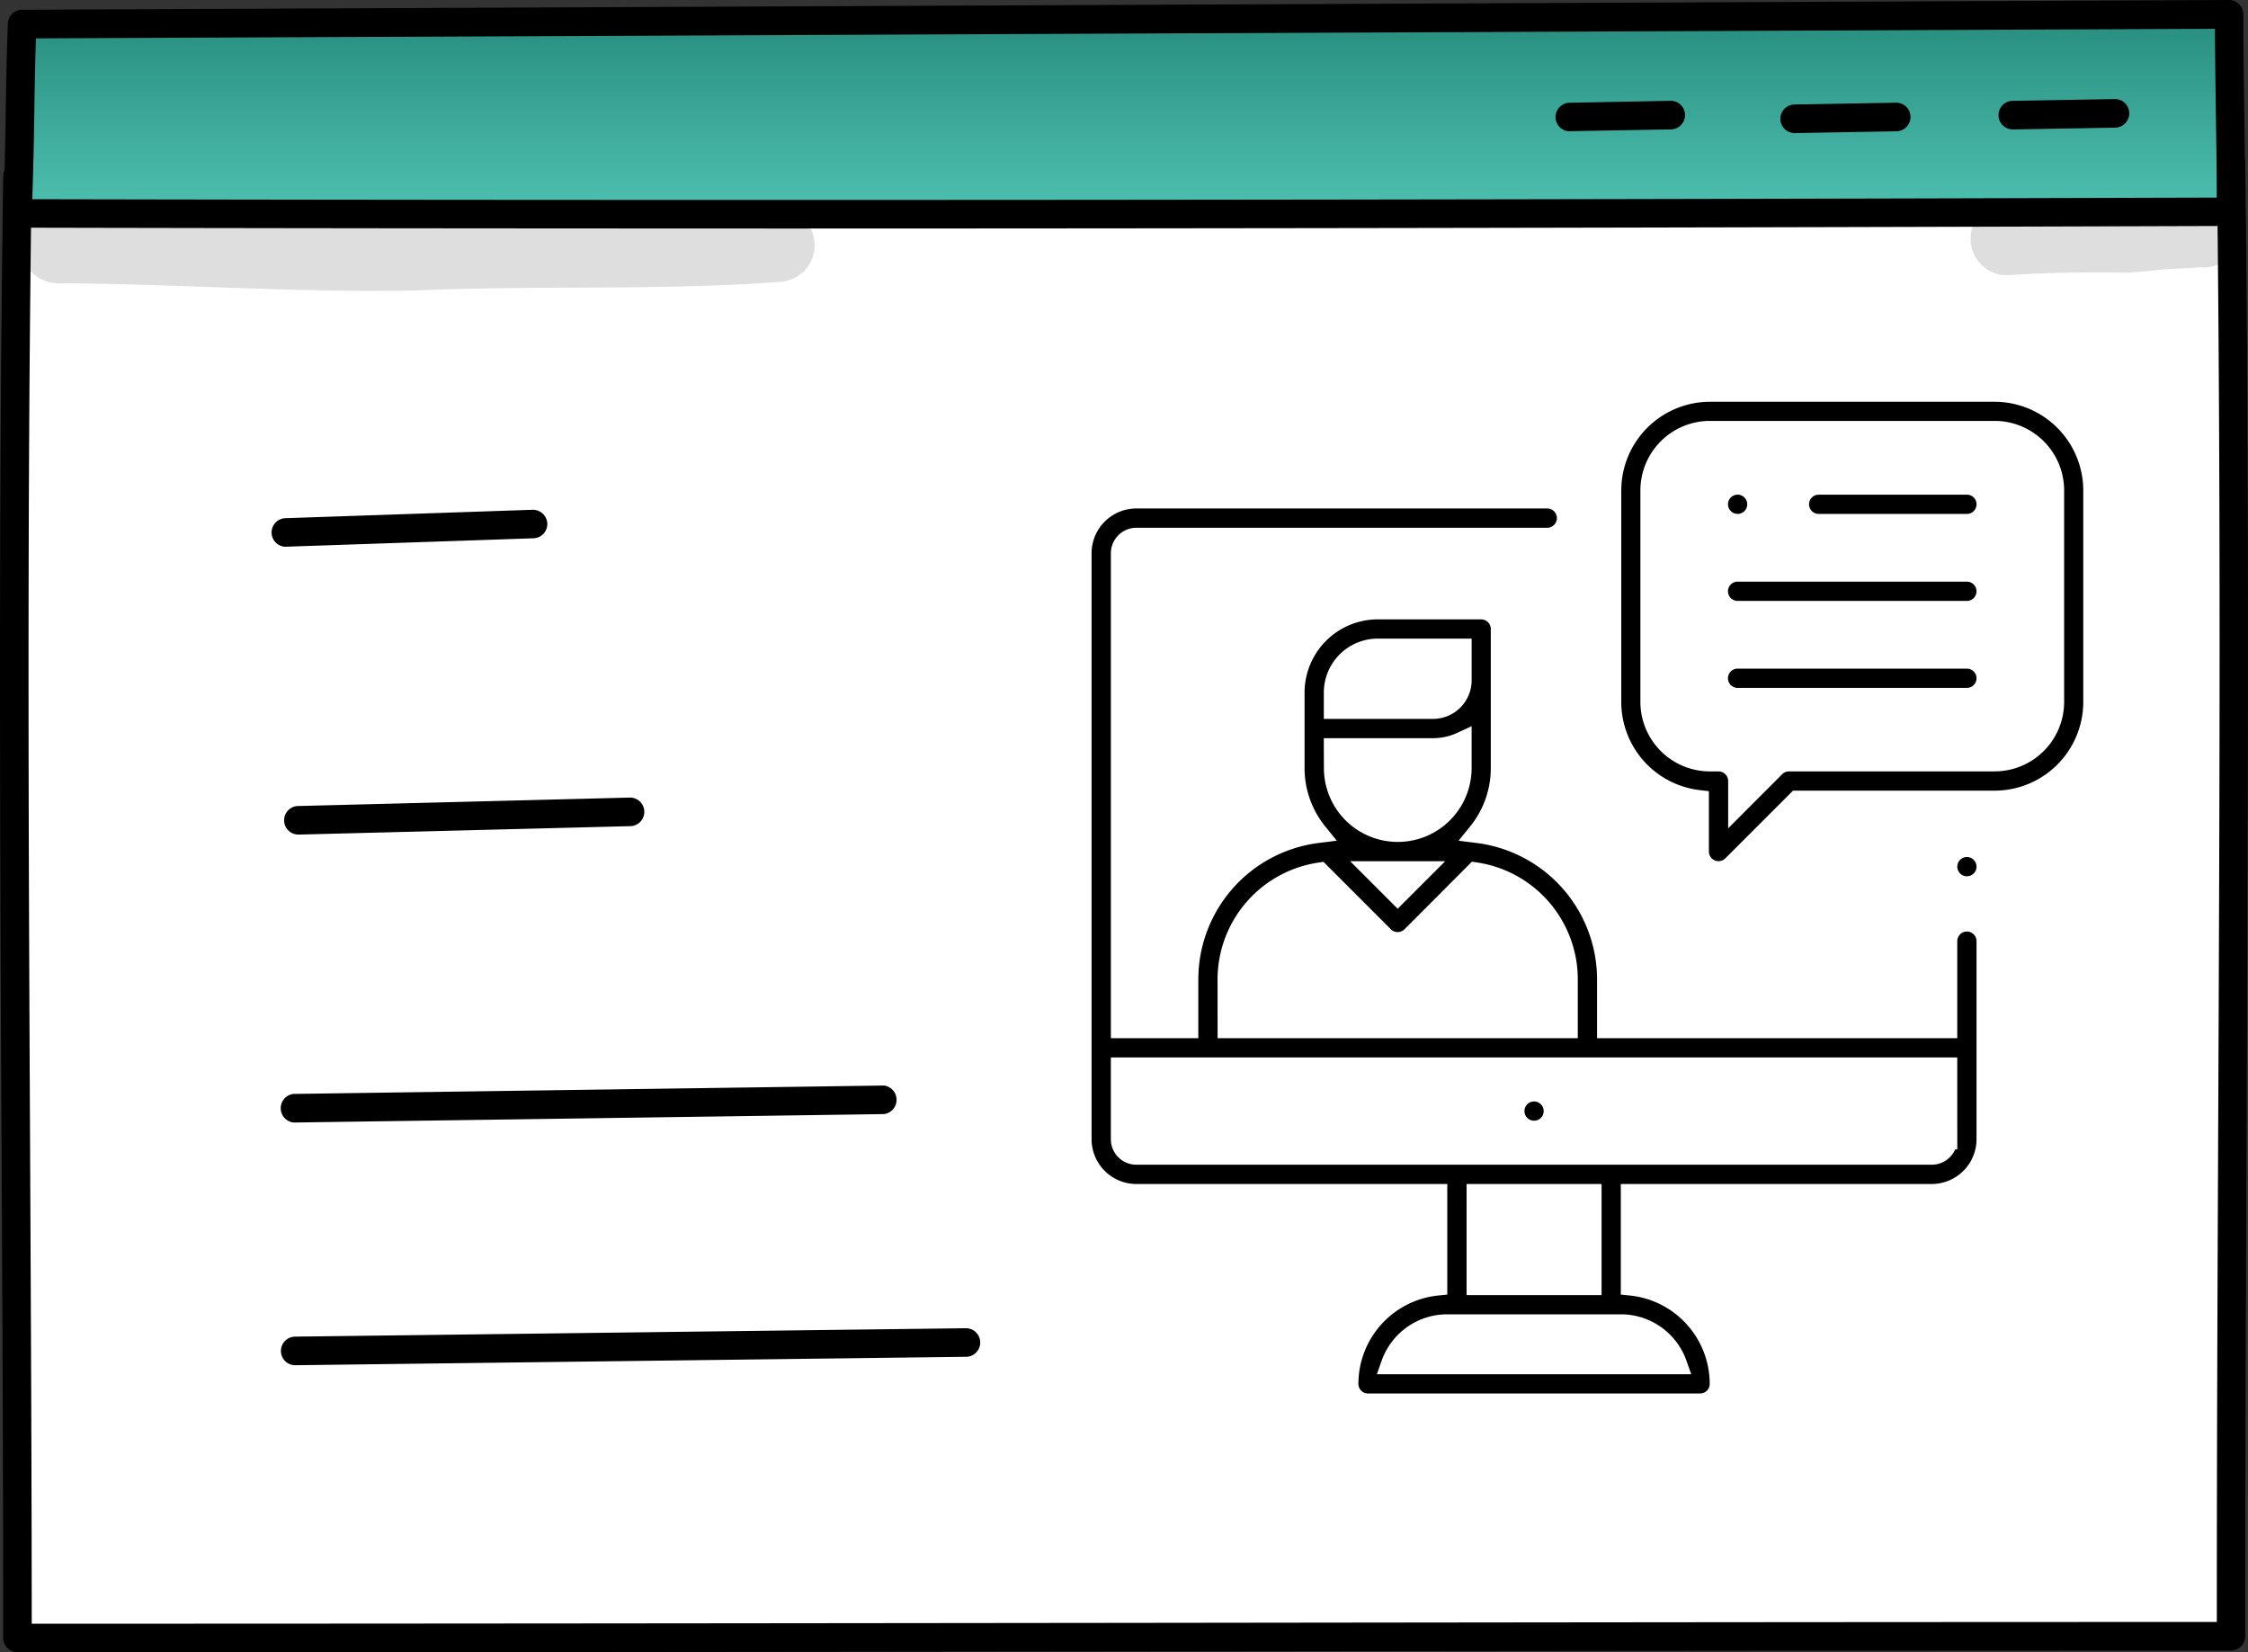 <svg id="Grupo_177184" data-name="Grupo 177184" xmlns="http://www.w3.org/2000/svg" xmlns:xlink="http://www.w3.org/1999/xlink" width="83.204" height="61.147" viewBox="0 0 83.204 61.147">
  <rect x="0" y="0" width="83.204" height="61.147" fill="#333333" stroke="none"/>
  <defs>
    <linearGradient id="linear-gradient" x1="0.5" x2="0.5" y2="1" gradientUnits="objectBoundingBox">
      <stop offset="0" stop-color="#278d7e"/>
      <stop offset="1" stop-color="#4fc1b1"/>
    </linearGradient>
    <clipPath id="clip-path">
      <rect id="Rectángulo_53201" data-name="Rectángulo 53201" width="83.204" height="61.147" fill="url(#linear-gradient)"/>
    </clipPath>
    <clipPath id="clip-path-2">
      <rect id="Rectángulo_53200" data-name="Rectángulo 53200" width="83.204" height="61.147" fill="none"/>
    </clipPath>
    <clipPath id="clip-path-3">
      <rect id="Rectángulo_53198" data-name="Rectángulo 53198" width="29.381" height="3.197" fill="none"/>
    </clipPath>
    <clipPath id="clip-path-4">
      <rect id="Rectángulo_53199" data-name="Rectángulo 53199" width="9.928" height="2.798" fill="none"/>
    </clipPath>
  </defs>
  <g id="Grupo_172839" data-name="Grupo 172839" transform="translate(0 0)" clip-path="url(#clip-path)">
    <g id="Grupo_172838" data-name="Grupo 172838">
      <g id="Grupo_172837" data-name="Grupo 172837" clip-path="url(#clip-path-2)">
        <path id="Trazado_213506" data-name="Trazado 213506" d="M82.928,64.531c0-19.41.228-36.312,0-54.534C55.733,10,28.4,10.787,1,10.5.738,29.071,1,46.539,1,64.6q41.076,0,81.927-.065" transform="translate(-0.352 -3.978)" fill="#fff"/>
        <path id="Trazado_213507" data-name="Trazado 213507" d="M.648,64.776a.529.529,0,0,1-.529-.529c0-6.02-.029-12.074-.06-17.929C0,34.621-.058,22.526.119,10.143a.528.528,0,0,1,.529-.521h0c15.825.166,31.875-.031,47.4-.221,11.327-.139,23.038-.282,34.524-.282a.529.529,0,0,1,.529.521c.149,12.022.1,23.4.052,35.437-.025,6.144-.052,12.5-.052,19.106a.529.529,0,0,1-.529.529c-13.606,0-27.461.016-40.86.033-13.451.016-27.358.033-41.067.033m.521-54.093c-.166,12.19-.108,24.1-.051,35.629.027,5.685.057,11.559.06,17.406,13.539,0,27.261-.016,40.538-.031,13.226-.016,26.9-.033,40.337-.033,0-6.421.026-12.6.052-18.583.05-11.86.1-23.076-.046-34.9-11.313,0-22.838.146-33.989.283-15.36.188-31.236.383-46.9.225Z" transform="translate(0 -3.629)"/>
        <path id="Trazado_213508" data-name="Trazado 213508" d="M1.249,1.24C1.158,3.5,1.18,5.653,1.076,8.248,28.5,8.308,55.668,8.271,83,8.184c0-2.343-.069-5.4-.069-7.305Z" transform="translate(-0.428 -0.35)" fill="url(#linear-gradient)"/>
        <path id="Trazado_213509" data-name="Trazado 213509" d="M28.445,8.456c-9.519,0-18.733-.01-27.72-.03A.529.529,0,0,1,.2,7.9v-.02C.25,6.542.271,5.324.29,4.147.308,3.027.325,1.97.37.869A.529.529,0,0,1,.9.361L82.58,0h0a.529.529,0,0,1,.527.529c0,.9.016,2.06.033,3.28.018,1.371.037,2.79.037,4.024a.529.529,0,0,1-.527.529c-19.295.064-37.234.095-54.209.095M1.274,7.372c24.708.053,51.167.031,80.851-.06,0-1.1-.021-2.308-.037-3.485-.014-1-.026-1.954-.031-2.762L1.408,1.42c-.031.912-.046,1.806-.06,2.75-.016,1.017-.034,2.069-.076,3.2Z" transform="translate(-0.078)"/>
        <path id="Trazado_213510" data-name="Trazado 213510" d="M96.131,7.329a.529.529,0,0,1-.009-1.057L99.894,6.2H99.9a.529.529,0,0,1,.009,1.057l-3.771.067Z" transform="translate(-38.044 -2.469)"/>
        <path id="Trazado_213511" data-name="Trazado 213511" d="M109.99,7.438a.528.528,0,1,1-.009-1.057l3.771-.067h.01a.529.529,0,0,1,.009,1.057L110,7.438Z" transform="translate(-43.56 -2.513)"/>
        <path id="Trazado_213512" data-name="Trazado 213512" d="M123.4,7.214a.528.528,0,1,1-.009-1.057l3.772-.067h.009a.529.529,0,0,1,.009,1.058l-3.771.066Z" transform="translate(-48.897 -2.424)"/>
        <path id="Trazado_213513" data-name="Trazado 213513" d="M17.21,32.706a.529.529,0,0,1-.018-1.057l9.16-.312a.535.535,0,0,1,.546.509.528.528,0,0,1-.509.546h0l-9.159.312Z" transform="translate(-6.641 -12.471)"/>
        <path id="Trazado_213514" data-name="Trazado 213514" d="M18.039,50.4a.529.529,0,1,1-.013-1.057l12.262-.312H30.3a.529.529,0,0,1,.013,1.057L18.053,50.4Z" transform="translate(-6.966 -19.514)"/>
        <path id="Trazado_213515" data-name="Trazado 213515" d="M17.732,68.1a.533.533,0,0,1-.007-1.058l21.858-.311h.007a.533.533,0,0,1,0,1.057L17.737,68.1Z" transform="translate(-6.87 -26.557)"/>
        <path id="Trazado_213516" data-name="Trazado 213516" d="M17.8,83.019a.529.529,0,1,1-.007-1.058l24.819-.311h.007a.528.528,0,0,1,.006,1.057L17.8,83.019Z" transform="translate(-6.87 -32.494)"/>
        <g id="Grupo_172833" data-name="Grupo 172833" transform="translate(0.768 7.56)" opacity="0.129">
          <g id="Grupo_172832" data-name="Grupo 172832">
            <g id="Grupo_172831" data-name="Grupo 172831" clip-path="url(#clip-path-3)">
              <path id="Trazado_213517" data-name="Trazado 213517" d="M29.989,12.876c-.594-.35-1.3-.092-1.949-.108-2.7-.033-5.411-.253-8.121-.2-3.07.037-6.136.314-9.206.2-1.753-.073-3.507-.013-5.26-.055-.674-.016-1.348-.019-2.022-.015a3.3,3.3,0,0,0-1.318.12,1.389,1.389,0,0,0,.536,2.663c4.445.02,8.885.361,13.33.263,4.428-.191,8.869.014,13.288-.306l.034,0a1.522,1.522,0,0,0,.967-.4,1.385,1.385,0,0,0-.277-2.15" transform="translate(-1.276 -12.558)"/>
            </g>
          </g>
        </g>
        <g id="Grupo_172836" data-name="Grupo 172836" transform="translate(72.94 7.382)" opacity="0.129">
          <g id="Grupo_172835" data-name="Grupo 172835">
            <g id="Grupo_172834" data-name="Grupo 172834" clip-path="url(#clip-path-4)">
              <path id="Trazado_213518" data-name="Trazado 213518" d="M130.478,12.435a1.365,1.365,0,0,0-1.1-.1c.027-.012.039-.017.012-.008-.287.047-.576.087-.86.149l-.072.008c-1.742.006-3.492-.161-5.241-.1-.583,0-1.249-.083-1.686.391a1.353,1.353,0,0,0,.949,2.293c1.5-.108,3-.12,4.507-.095,1.232-.1.975-.11,1.866-.157.277,0,.553-.033.83-.048h0a1.254,1.254,0,0,0,.91-.275,1.242,1.242,0,0,0-.123-2.05" transform="translate(-121.156 -12.261)"/>
            </g>
          </g>
        </g>
        <path id="Trazado_213519" data-name="Trazado 213519" d="M94.346,67.3a.731.731,0,1,0,.214.517.734.734,0,0,0-.214-.517" transform="translate(-37.049 -26.697)"/>
        <path id="Trazado_213520" data-name="Trazado 213520" d="M94.346,67.3a.731.731,0,1,0,.214.517A.734.734,0,0,0,94.346,67.3Z" transform="translate(-37.049 -26.697)" fill="none" stroke="#fff" stroke-miterlimit="10" stroke-width="0.75"/>
        <path id="Trazado_213521" data-name="Trazado 213521" d="M99.258,46.291a.732.732,0,0,0-.731.731v3.217H85.945V48.433a5.467,5.467,0,0,0-4.785-5.416,3.8,3.8,0,0,0,.852-2.4V35.469a.731.731,0,0,0-.731-.731H77.453a3.088,3.088,0,0,0-3.084,3.084v2.794a3.8,3.8,0,0,0,.852,2.4,5.466,5.466,0,0,0-4.784,5.416v1.806H67.95V32.665a.569.569,0,0,1,.571-.567H83.726a.732.732,0,0,0,0-1.464H68.52a2.034,2.034,0,0,0-2.034,2.031V54.354a2.034,2.034,0,0,0,2.034,2.03H79.652v3.379a3.667,3.667,0,0,0-3.29,3.644.732.732,0,0,0,.731.731H89.383a.732.732,0,0,0,.732-.731,3.668,3.668,0,0,0-3.291-3.644V56.384H97.956a2.034,2.034,0,0,0,2.034-2.03V47.022a.732.732,0,0,0-.731-.731M75.832,37.822A1.623,1.623,0,0,1,77.453,36.2h3.1v1.168A1.053,1.053,0,0,1,79.5,38.421H75.832Zm0,2.063H79.5a2.5,2.5,0,0,0,1.052-.232v.963a2.358,2.358,0,0,1-4.717,0Zm3.212,4.553-.854.854-.854-.854Zm-7.145,4a4,4,0,0,1,3.412-3.953l2.362,2.362a.732.732,0,0,0,1.035,0L81.07,44.48a4,4,0,0,1,3.412,3.953v1.806H71.9ZM88.526,62.675H77.95a2.2,2.2,0,0,1,2.074-1.468h6.428a2.2,2.2,0,0,1,2.074,1.468m-7.41-6.291h4.246v3.361H81.116Zm17.412-2.03a.57.57,0,0,1-.571.567H68.52a.57.57,0,0,1-.571-.567V51.7H98.527Z" transform="translate(-26.459 -12.191)"/>
        <path id="Trazado_213522" data-name="Trazado 213522" d="M99.258,46.291a.732.732,0,0,0-.731.731v3.217H85.945V48.433a5.467,5.467,0,0,0-4.785-5.416,3.8,3.8,0,0,0,.852-2.4V35.469a.731.731,0,0,0-.731-.731H77.453a3.088,3.088,0,0,0-3.084,3.084v2.794a3.8,3.8,0,0,0,.852,2.4,5.466,5.466,0,0,0-4.784,5.416v1.806H67.95V32.665a.569.569,0,0,1,.571-.567H83.726a.732.732,0,0,0,0-1.464H68.52a2.034,2.034,0,0,0-2.034,2.031V54.354a2.034,2.034,0,0,0,2.034,2.03H79.652v3.379a3.667,3.667,0,0,0-3.29,3.644.732.732,0,0,0,.731.731H89.383a.732.732,0,0,0,.732-.731,3.668,3.668,0,0,0-3.291-3.644V56.384H97.956a2.034,2.034,0,0,0,2.034-2.03V47.022A.732.732,0,0,0,99.258,46.291ZM75.832,37.822A1.623,1.623,0,0,1,77.453,36.2h3.1v1.168A1.053,1.053,0,0,1,79.5,38.421H75.832Zm0,2.063H79.5a2.5,2.5,0,0,0,1.052-.232v.963a2.358,2.358,0,0,1-4.717,0Zm3.212,4.553-.854.854-.854-.854Zm-7.145,4a4,4,0,0,1,3.412-3.953l2.362,2.362a.732.732,0,0,0,1.035,0L81.07,44.48a4,4,0,0,1,3.412,3.953v1.806H71.9ZM88.526,62.675H77.95a2.2,2.2,0,0,1,2.074-1.468h6.428A2.2,2.2,0,0,1,88.526,62.675Zm-7.41-6.291h4.246v3.361H81.116Zm17.412-2.03a.57.57,0,0,1-.571.567H68.52a.57.57,0,0,1-.571-.567V51.7H98.527Z" transform="translate(-26.459 -12.191)" fill="none" stroke="#fff" stroke-miterlimit="10" stroke-width="0.75"/>
        <path id="Trazado_213523" data-name="Trazado 213523" d="M120.956,52.276a.731.731,0,1,0,.214.517.736.736,0,0,0-.214-.517" transform="translate(-47.639 -20.719)"/>
        <path id="Trazado_213524" data-name="Trazado 213524" d="M120.956,52.276a.731.731,0,1,0,.214.517A.736.736,0,0,0,120.956,52.276Z" transform="translate(-47.639 -20.719)" fill="none" stroke="#fff" stroke-miterlimit="10" stroke-width="0.75"/>
        <path id="Trazado_213525" data-name="Trazado 213525" d="M116.812,29.786h-5.486a.731.731,0,1,0,0,1.463h5.486a.731.731,0,1,0,0-1.463" transform="translate(-44.012 -11.854)"/>
        <path id="Trazado_213526" data-name="Trazado 213526" d="M116.812,29.786h-5.486a.731.731,0,1,0,0,1.463h5.486a.731.731,0,1,0,0-1.463Z" transform="translate(-44.012 -11.854)" fill="none" stroke="#fff" stroke-miterlimit="10" stroke-width="0.75"/>
        <path id="Trazado_213527" data-name="Trazado 213527" d="M106.861,30a.731.731,0,1,0,.214.517.737.737,0,0,0-.214-.517" transform="translate(-42.03 -11.854)"/>
        <path id="Trazado_213528" data-name="Trazado 213528" d="M106.861,30a.731.731,0,1,0,.214.517A.737.737,0,0,0,106.861,30Z" transform="translate(-42.03 -11.854)" fill="none" stroke="#fff" stroke-miterlimit="10" stroke-width="0.75"/>
        <path id="Trazado_213529" data-name="Trazado 213529" d="M114.829,35.132h-8.486a.731.731,0,1,0,0,1.463h8.486a.731.731,0,0,0,0-1.463" transform="translate(-42.03 -13.981)"/>
        <path id="Trazado_213530" data-name="Trazado 213530" d="M114.829,35.132h-8.486a.731.731,0,1,0,0,1.463h8.486a.731.731,0,0,0,0-1.463Z" transform="translate(-42.03 -13.981)" fill="none" stroke="#fff" stroke-miterlimit="10" stroke-width="0.75"/>
        <path id="Trazado_213531" data-name="Trazado 213531" d="M114.829,40.479h-8.486a.731.731,0,0,0,0,1.463h8.486a.731.731,0,0,0,0-1.463" transform="translate(-42.03 -16.109)"/>
        <path id="Trazado_213532" data-name="Trazado 213532" d="M114.829,40.479h-8.486a.731.731,0,0,0,0,1.463h8.486a.731.731,0,0,0,0-1.463Z" transform="translate(-42.03 -16.109)" fill="none" stroke="#fff" stroke-miterlimit="10" stroke-width="0.75"/>
        <path id="Trazado_213533" data-name="Trazado 213533" d="M113.242,24.075H102.708a3.662,3.662,0,0,0-3.658,3.658V35.56a3.663,3.663,0,0,0,3.244,3.635v1.9a.731.731,0,0,0,1.248.517l2.395-2.395h7.305A3.661,3.661,0,0,0,116.9,35.56V27.733a3.662,3.662,0,0,0-3.657-3.658m2.2,11.485a2.2,2.2,0,0,1-2.2,2.194h-7.608a.731.731,0,0,0-.517.214l-1.36,1.361v-.843a.732.732,0,0,0-.732-.731h-.317a2.2,2.2,0,0,1-2.2-2.194V27.733a2.2,2.2,0,0,1,2.2-2.2h10.534a2.2,2.2,0,0,1,2.2,2.2Z" transform="translate(-39.418 -9.581)"/>
        <path id="Trazado_213534" data-name="Trazado 213534" d="M113.242,24.075H102.708a3.662,3.662,0,0,0-3.658,3.658V35.56a3.663,3.663,0,0,0,3.244,3.635v1.9a.731.731,0,0,0,1.248.517l2.395-2.395h7.305A3.661,3.661,0,0,0,116.9,35.56V27.733A3.662,3.662,0,0,0,113.242,24.075Zm2.2,11.485a2.2,2.2,0,0,1-2.2,2.194h-7.608a.731.731,0,0,0-.517.214l-1.36,1.361v-.843a.732.732,0,0,0-.732-.731h-.317a2.2,2.2,0,0,1-2.2-2.194V27.733a2.2,2.2,0,0,1,2.2-2.2h10.534a2.2,2.2,0,0,1,2.2,2.2Z" transform="translate(-39.418 -9.581)" fill="none" stroke="#fff" stroke-miterlimit="10" stroke-width="0.75"/>
      </g>
    </g>
  </g>
</svg>
